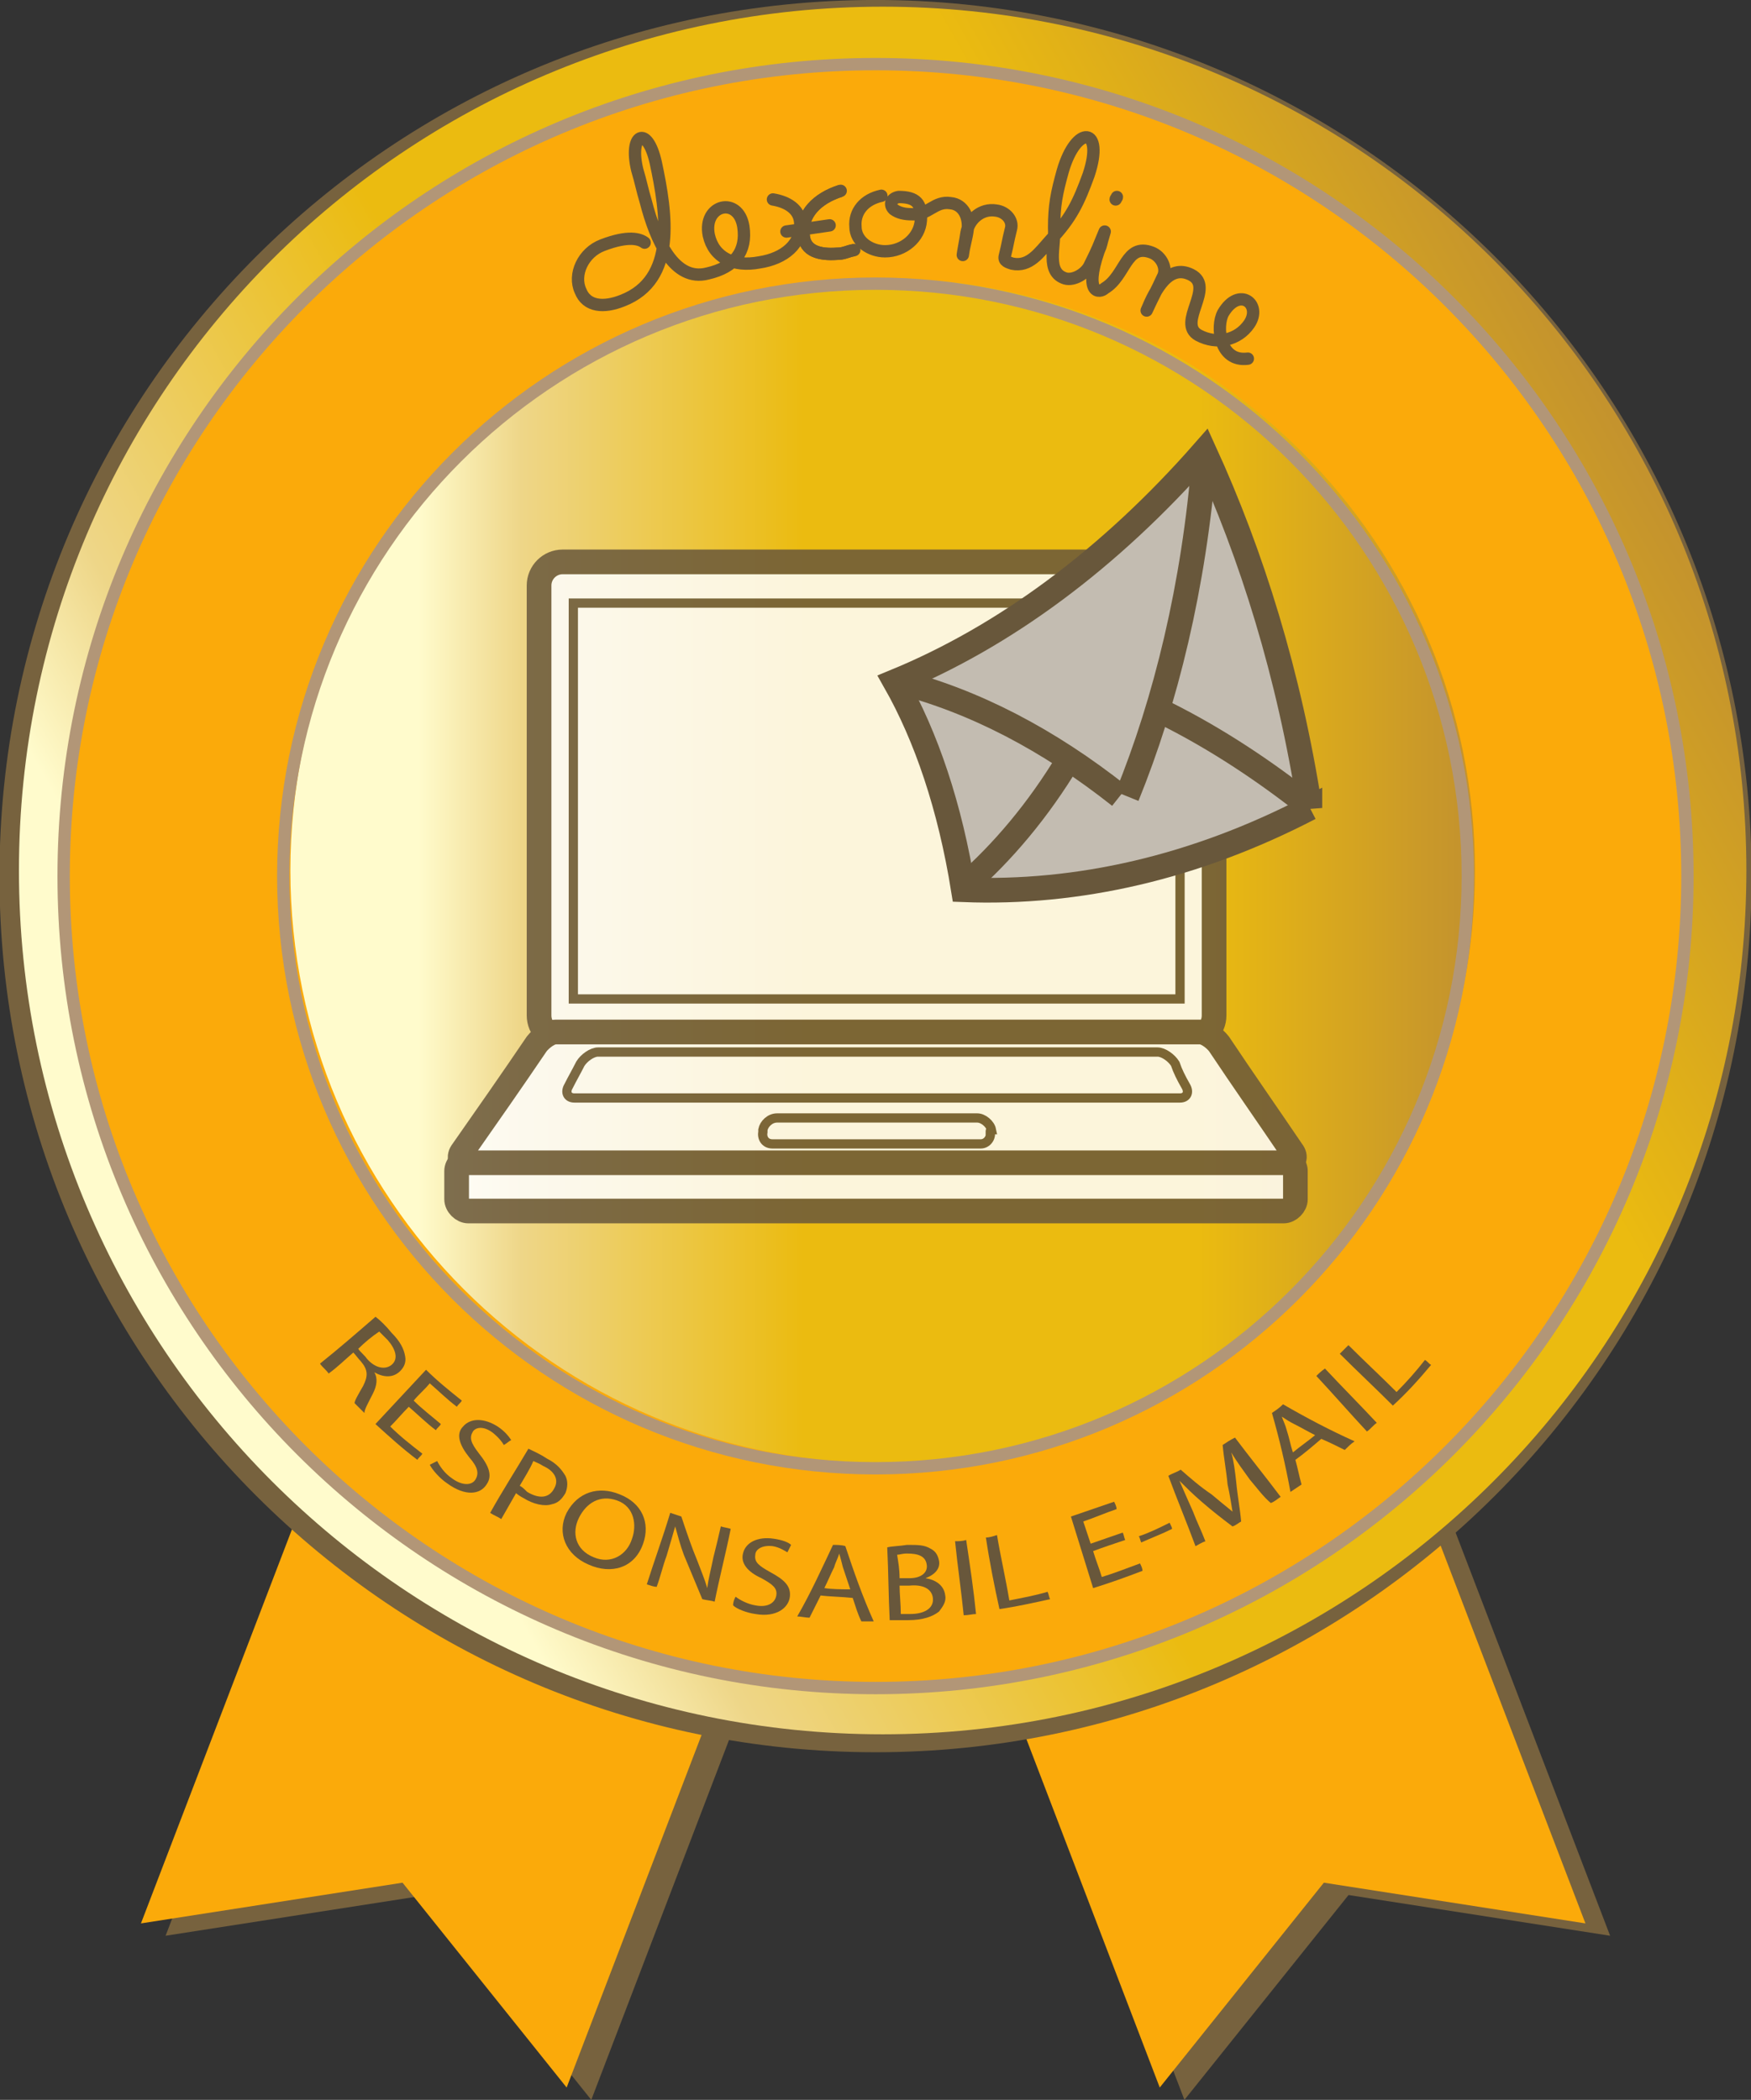 <svg width="50.094mm" height="60.069mm" version="1.1" viewBox="0 0 50.094 60.069" xmlns="http://www.w3.org/2000/svg">
  <rect x="0" y="0" width="50.094" height="60.069" fill="#333333" stroke="none"/>
  <defs>
    <linearGradient id="linearGradient15740" x2="1" gradientTransform="matrix(121.26 70.012 -70.012 121.26 873.69 623.51)" gradientUnits="userSpaceOnUse">
      <stop stop-color="#fffbcc" offset="0"/>
      <stop stop-color="#fffbcc" offset=".106"/>
      <stop stop-color="#eed688" offset=".193"/>
      <stop stop-color="#ebbb10" offset=".432"/>
      <stop stop-color="#ebbb10" offset=".769"/>
      <stop stop-color="#c3922e" offset="1"/>
    </linearGradient>
    <linearGradient id="linearGradient15784" x2="1" gradientTransform="matrix(96 0 0 -96 886.32 658.52)" gradientUnits="userSpaceOnUse">
      <stop stop-color="#fffbcc" offset="0"/>
      <stop stop-color="#fffbcc" offset=".106"/>
      <stop stop-color="#eed688" offset=".193"/>
      <stop stop-color="#ebbb10" offset=".432"/>
      <stop stop-color="#ebbb10" offset=".769"/>
      <stop stop-color="#c3922e" offset="1"/>
    </linearGradient>
    <clipPath id="clipPath15830">
      <path d="m898.79 684.53h69.978v-54.607h-69.978z"/>
    </clipPath>
  </defs>
  <g transform="translate(-7.593 -4.651)">
    <g transform="matrix(.353 0 0 -.353 24.509 64.72)">
      <path d="m0 0 26.6 69.5-34.5 13.2-26.6-69.4 21.2 3.3z" fill="#77623e"/>
    </g>
    <g transform="matrix(.353 0 0 -.353 41.478 64.72)">
      <path d="m0 0-26.6 69.5 34.5 13.2 26.6-69.4-21.2 3.3z" fill="#77623e"/>
    </g>
    <g transform="matrix(.353 0 0 -.353 23.804 64.367)">
      <path d="m0 0 26.6 69.5-34.5 13.2-26.6-69.4 21.2 3.3z" fill="#fbaa0a"/>
    </g>
    <g transform="matrix(.353 0 0 -.353 40.772 64.367)">
      <path d="m0 0-26.6 69.5 34.5 13.2 26.6-69.4-21.2 3.3z" fill="#fbaa0a"/>
    </g>
    <g transform="matrix(.353 0 0 -.353 32.641 5.003)">
      <path d="m0 0c38.66 0 70-31.34 70-70s-31.34-70-70-70-70 31.34-70 70 31.34 70 70 70z" fill="none" stroke="#77623e" stroke-width="2"/>
    </g>
    <g transform="matrix(.353 0 0 -.353 -296.97 262.01)">
      <path d="m864.32 658.52c0-38.66 31.34-70 70-70s70 31.34 70 70-31.34 70.001-70 70.001-70-31.341-70-70.001" fill="url(#linearGradient15740)"/>
    </g>
    <g transform="matrix(.353 0 0 -.353 32.641 6.485)">
      <path d="m0 0c36.34 0 65.8-29.46 65.8-65.8s-29.46-65.8-65.8-65.8-65.8 29.46-65.8 65.8 29.46 65.8 65.8 65.8" fill="#fbaa0a"/>
      <path d="m0 0c36.34 0 65.8-29.46 65.8-65.8s-29.46-65.8-65.8-65.8-65.8 29.46-65.8 65.8 29.46 65.8 65.8 65.8z" fill="none" stroke="#b29677" stroke-miterlimit="3.864"/>
    </g>
    <g transform="matrix(.353 0 0 -.353 -296.97 262.01)">
      <path d="m886.32 658.52c0-26.509 21.491-47.999 48-47.999 26.51 0 48 21.49 48 47.999 0 26.51-21.49 48-48 48-26.509 0-48-21.49-48-48" fill="url(#linearGradient15784)"/>
    </g>
    <g transform="matrix(.353 0 0 -.353 32.641 12.765)">
      <path d="m0 0c26.51 0 48-21.49 48-48s-21.49-48-48-48-48 21.49-48 48 21.49 48 48 48z" fill="none" stroke="#b29677" stroke-miterlimit="3.864"/>
    </g>
    <g transform="matrix(.353 0 0 -.353 26.035 11.592)">
      <path d="m0 0c-0.4 0.3-1.3 0.6-3.4-0.2-1.6-0.6-2.4-2.4-1.8-3.7 0.5-1.3 1.9-1.4 3.4-0.8 4.4 1.7 3.6 7 2.7 11.2-0.7 3.1-2.2 2.3-1.5-0.6 0.3-1 0.4-1.6 0.7-2.6 0.8-3.1 2.3-6.5 5-5.8 2.2 0.5 3.2 1.8 2.9 3.8-0.4 2.5-3.3 1.8-2.8-0.7 0.4-1.8 2-2.6 4.1-2.2 2 0.3 3.5 1.5 3.3 3.3-0.1 1-1 1.6-2.2 1.8" fill="none" stroke="#68573b" stroke-linecap="round" stroke-linejoin="round" stroke-miterlimit="3.864"/>
    </g>
    <g transform="matrix(.353 0 0 -.353 31.644 10.11)" fill="none" stroke="#68573b" stroke-miterlimit="3.864">
      <path d="m0 0c-1.9-0.6-3.2-1.9-3-3.6 0.1-1.3 1.3-1.6 2.7-1.5 0.6 0 0.8 0.2 1.4 0.3" stroke-linecap="round" stroke-linejoin="round"/>
      <path d="m0 0c-1.9-0.6-3.2-1.9-3-3.6 0.1-1.3 1.3-1.6 2.7-1.5 0.6 0 0.8 0.2 1.4 0.3"/>
    </g>
    <g transform="matrix(.353 0 0 -.353 30.092 11.274)">
      <path d="m0 0c1.4 0.2 2.2 0.3 3.5 0.5" fill="none" stroke="#68573b" stroke-linecap="round" stroke-linejoin="round" stroke-miterlimit="3.864"/>
    </g>
    <g transform="matrix(.353 0 0 -.353 32.808 10.251)">
      <path d="m0 0c-1.4-0.3-2.2-1.3-2.1-2.5 0-1.2 1.2-2 2.4-2 1.5 0 2.8 1.1 2.9 2.5s-0.4 1.9-1.8 1.9c-0.6-0.1-0.8-0.6-0.4-1 0.4-0.3 0.9-0.4 1.5-0.4 1.3-0.1 1.8 1.1 3.1 0.9 1.1-0.1 1.5-1.2 1.4-2.1-0.1-0.8-0.3-1.3-0.4-2.1 0.1 0.7 0.2 1.1 0.3 1.8 0.2 1.1 1.2 2 2.4 1.8 0.8-0.1 1.4-0.8 1.2-1.5-0.3-1.2-0.2-1-0.5-2.2-0.1-0.4 0.3-0.5 0.6-0.6 1.4-0.3 2.2 0.9 3.1 1.9 1.7 1.8 2.3 3.1 3.1 5.3 1.3 3.9-1 4.1-2.1 0.3-0.5-1.8-0.7-2.8-0.7-4.6 0.1-1.5-0.7-3.6 0.9-4.1 0.7-0.2 1.7 0.4 2 1.1 0.7 1.4 0.7 1.5 1.2 2.7-0.4-1.3-0.2-0.9-0.5-1.6-1.2-3.5 0.1-3.4 0.5-3 1.7 1 1.7 3.7 3.8 2.9 0.8-0.3 1.3-1.3 0.9-2-0.5-1.1-0.8-1.6-1.3-2.7 0.7 1.7 1.8 3.8 3.6 2.9 2-1-1.2-3.9 0.6-4.9 1.5-0.8 3.2-0.4 4.1 0.9 1.1 1.6-0.8 3.1-2.1 0.9-0.6-1.1-0.3-4 2-3.7" fill="none" stroke="#68573b" stroke-linecap="round" stroke-linejoin="round" stroke-miterlimit="3.864"/>
    </g>
    <g transform="matrix(.353 0 0 -.353 39.546 10.286)">
      <path d="m0 0c0-0.1-0.1-0.1-0.1-0.2" fill="none" stroke="#68573b" stroke-linecap="round" stroke-linejoin="round" stroke-miterlimit="3.864"/>
    </g>
    <g transform="matrix(.353 0 0 -.353 -296.97 262.01)">
      <g clip-path="url(#clipPath15830)" opacity=".85">
        <g transform="translate(967.77 631.88)">
          <path d="m0 0c0-0.477-0.477-0.955-0.955-0.955h-66.068c-0.478 0-0.955 0.478-0.955 0.955v2.291c0 0.478 0.477 0.955 0.955 0.955h66.068c0.478 0 0.955-0.477 0.955-0.955z" fill="#fff"/>
          <path d="m0 0c0-0.477-0.477-0.955-0.955-0.955h-66.068c-0.478 0-0.955 0.478-0.955 0.955v2.291c0 0.478 0.477 0.955 0.955 0.955h66.068c0.478 0 0.955-0.477 0.955-0.955z" fill="none" stroke="#68573b" stroke-width="2"/>
        </g>
        <g transform="translate(961.18 646.77)">
          <path d="m0 0c0-1.05-0.859-1.909-1.909-1.909h-50.889c-1.05 0-1.909 0.859-1.909 1.909v34.848c0 1.051 0.859 1.91 1.909 1.91h50.889c1.05 0 1.909-0.859 1.909-1.91z" fill="#fff"/>
          <path d="m0 0c0-1.05-0.859-1.909-1.909-1.909h-50.889c-1.05 0-1.909 0.859-1.909 1.909v34.848c0 1.051 0.859 1.91 1.909 1.91h50.889c1.05 0 1.909-0.859 1.909-1.91z" fill="none" stroke="#68573b" stroke-width="2"/>
        </g>
        <path d="m909.25 680.19h49.17v-32.08h-49.17z" fill="#fff" stroke="#68573b" stroke-width=".75"/>
        <g transform="translate(967.49 635.79)">
          <path d="m0 0c0.382-0.477 0.191-0.955-0.382-0.955h-66.451c-0.572 0-0.763 0.478-0.381 0.955 2.005 2.864 4.01 5.728 6.014 8.688 0.382 0.478 1.051 0.955 1.528 0.955h52.225c0.477 0 1.146-0.477 1.528-0.955 1.909-2.864 3.914-5.728 5.919-8.688" fill="#fff"/>
          <path d="m0 0c0.382-0.477 0.191-0.955-0.382-0.955h-66.451c-0.572 0-0.763 0.478-0.381 0.955 2.005 2.864 4.01 5.728 6.014 8.688 0.382 0.478 1.051 0.955 1.528 0.955h52.225c0.477 0 1.146-0.477 1.528-0.955 1.909-2.864 3.914-5.728 5.919-8.688z" fill="none" stroke="#68573b" stroke-width="2"/>
        </g>
        <g transform="translate(958.89 641.04)">
          <path d="m0 0c0.286-0.477 0.095-0.955-0.477-0.955h-49.075c-0.572 0-0.763 0.478-0.477 0.955 0.286 0.573 0.668 1.241 0.955 1.814 0.286 0.477 0.955 0.955 1.432 0.955h45.351c0.477 0 1.145-0.478 1.432-0.955 0.191-0.573 0.477-1.146 0.859-1.814" fill="#fff"/>
          <path d="m0 0c0.286-0.477 0.095-0.955-0.477-0.955h-49.075c-0.572 0-0.763 0.478-0.477 0.955 0.286 0.573 0.668 1.241 0.955 1.814 0.286 0.477 0.955 0.955 1.432 0.955h45.351c0.477 0 1.145-0.478 1.432-0.955 0.191-0.573 0.477-1.146 0.859-1.814z" fill="none" stroke="#68573b" stroke-width=".75"/>
        </g>
        <g transform="translate(943.04 637.32)">
          <path d="m0 0c0.095-0.477-0.286-0.955-0.764-0.955h-16.899c-0.573 0-0.859 0.478-0.764 0.955v0.191c0.096 0.477 0.573 0.955 1.146 0.955h16.231c0.477 0 1.05-0.478 1.146-0.955-0.096 0-0.096-0.096-0.096-0.191" fill="#fff"/>
          <path d="m0 0c0.095-0.477-0.286-0.955-0.764-0.955h-16.899c-0.573 0-0.859 0.478-0.764 0.955v0.191c0.096 0.477 0.573 0.955 1.146 0.955h16.231c0.477 0 1.05-0.478 1.146-0.955-0.096 0-0.096-0.096-0.096-0.191z" fill="none" stroke="#68573b" stroke-width=".75"/>
        </g>
      </g>
    </g>
    <g transform="matrix(.353 0 0 -.353 45.067 27.764)">
      <path d="m0 0c-9.28-4.821-18.801-6.99-28.081-6.628-1.084 6.749-3.013 12.413-5.544 16.872 8.798 3.616 17.355 9.883 25.068 18.68 3.857-8.436 6.87-18.077 8.557-28.924" fill="#c3bcb1"/>
      <path d="m0 0c-9.28-4.821-18.801-6.99-28.081-6.628-1.084 6.749-3.013 12.413-5.544 16.872 8.798 3.616 17.355 9.883 25.068 18.68 3.857-8.436 6.87-18.077 8.557-28.924z" fill="none" stroke="#68573b" stroke-width="2"/>
    </g>
    <g transform="matrix(.353 0 0 -.353 35.203 29.975)">
      <path d="m0 0c3.013 2.651 5.905 6.026 8.436 10.244" fill="#c3bcb1" stroke="#68573b" stroke-width="2"/>
    </g>
    <g transform="matrix(.353 0 0 -.353 44.897 27.594)">
      <path d="m0 0c-3.857 3.013-7.834 5.544-11.811 7.472" fill="#c3bcb1" stroke="#68573b" stroke-width="2"/>
    </g>
    <g transform="matrix(.353 0 0 -.353 33.29 24.15)">
      <path d="m0 0c6.146-1.567 12.172-4.7 17.957-9.28" fill="#c3bcb1" stroke="#68573b" stroke-width="2"/>
    </g>
    <g transform="matrix(.353 0 0 -.353 42.048 17.73)">
      <path d="m0 0c-0.844-10.485-3.133-19.765-6.267-27.478" fill="#c3bcb1" stroke="#68573b" stroke-width="2"/>
    </g>
    <g transform="matrix(.353 0 0 -.353 17.842 43.236)">
      <path d="m0 0c0.2-0.3 0.5-0.5 0.7-0.8 0.7-0.8 1.5-0.9 2-0.5 0.6 0.5 0.3 1.3-0.3 2l-0.7 0.7c-0.6-0.4-1.2-0.9-1.7-1.4m1.4 2.6c0.4-0.3 0.9-0.8 1.3-1.3 0.7-0.7 1-1.3 1.1-1.9 0.1-0.5-0.1-0.9-0.4-1.2-0.6-0.6-1.4-0.5-2.1-0.1 0.3-0.5 0.2-1.1-0.1-1.7-0.4-0.8-0.7-1.3-0.7-1.6l-0.8 0.8c0 0.2 0.3 0.7 0.7 1.4 0.4 0.8 0.4 1.3-0.2 2-0.2 0.2-0.4 0.5-0.6 0.7-0.7-0.6-1.3-1.2-2-1.7-0.2 0.3-0.5 0.5-0.7 0.8 1.5 1.2 3 2.5 4.5 3.8" fill="#68573b"/>
    </g>
    <g transform="matrix(.353 0 0 -.353 20.064 45.564)">
      <path d="m0 0c-0.8 0.6-1.5 1.3-2.2 1.9-0.5-0.5-1-1.1-1.5-1.6 0.8-0.8 1.7-1.5 2.6-2.2-0.1-0.2-0.3-0.3-0.4-0.5-1.2 0.9-2.3 1.9-3.4 2.9 1.4 1.5 2.8 3 4.1 4.4 0.9-0.9 1.9-1.7 2.9-2.5-0.1-0.2-0.3-0.3-0.4-0.5-0.8 0.6-1.5 1.3-2.2 1.9-0.4-0.5-0.9-0.9-1.3-1.4 0.7-0.7 1.5-1.3 2.2-1.9-0.1-0.2-0.3-0.3-0.4-0.5" fill="#68573b"/>
    </g>
    <g transform="matrix(.353 0 0 -.353 20.1 46.446)">
      <path d="m0 0c0.2-0.4 0.6-1 1.2-1.4 0.8-0.6 1.6-0.6 1.9-0.1s0.2 1-0.5 1.8c-0.8 1-1.1 1.9-0.5 2.5 0.6 0.7 1.7 0.7 2.8 0 0.6-0.4 0.9-0.8 1.1-1.1-0.2-0.1-0.4-0.3-0.6-0.4-0.1 0.2-0.4 0.6-0.9 1-0.8 0.6-1.4 0.4-1.6 0.1-0.3-0.5-0.2-0.9 0.5-1.8 0.8-1 1.1-1.8 0.6-2.5-0.5-0.8-1.7-1-3.2 0.1-0.6 0.4-1.2 1.1-1.4 1.5l0.6 0.3" fill="#68573b"/>
    </g>
    <g transform="matrix(.353 0 0 -.353 22.463 47.152)">
      <path d="m0 0c0.2-0.1 0.4-0.3 0.6-0.5 1-0.6 1.8-0.5 2.2 0.3 0.4 0.7 0 1.4-0.9 1.8-0.3 0.2-0.6 0.3-0.8 0.4-0.3-0.7-0.7-1.3-1.1-2m0.7 3c0.4-0.2 0.9-0.4 1.5-0.8 0.8-0.4 1.2-0.9 1.5-1.4 0.2-0.4 0.2-0.9 0-1.4-0.3-0.5-0.6-0.8-1.1-0.9-0.6-0.2-1.5 0-2.3 0.5-0.2 0.1-0.5 0.3-0.6 0.4l-1.2-2.1c-0.3 0.2-0.6 0.3-0.9 0.5 1 1.8 2.1 3.5 3.1 5.2" fill="#68573b"/>
    </g>
    <g transform="matrix(.353 0 0 -.353 24.156 48.069)">
      <path d="m0 0c-0.6-1.2-0.3-2.6 1.2-3.2 1.4-0.6 2.7 0.2 3.1 1.5 0.4 1.1 0.2 2.6-1.2 3.1s-2.5-0.2-3.1-1.4m5.2-2.1c-0.7-2-2.6-2.5-4.4-1.7-1.9 0.8-2.6 2.6-1.8 4.2 0.9 1.7 2.6 2.2 4.3 1.5 1.8-0.7 2.5-2.3 1.9-4" fill="#68573b"/>
    </g>
    <g transform="matrix(.353 0 0 -.353 26.097 49.974)">
      <path d="m0 0c0.6 1.9 1.3 3.8 1.9 5.8 0.3-0.1 0.6-0.2 0.9-0.3 0.4-1.2 0.8-2.4 1.3-3.6 0.3-0.8 0.6-1.5 0.8-2.2 0.1 0.8 0.3 1.5 0.5 2.5 0.2 0.8 0.4 1.6 0.6 2.5 0.3-0.1 0.5-0.1 0.8-0.2-0.4-2-0.9-3.9-1.3-5.9-0.3 0.1-0.6 0.1-1 0.2l-1.5 3.6c-0.3 0.8-0.5 1.6-0.7 2.3-0.2-0.7-0.4-1.4-0.7-2.4-0.3-0.8-0.5-1.7-0.8-2.5-0.2 0-0.5 0.1-0.8 0.2" fill="#68573b"/>
    </g>
    <g transform="matrix(.353 0 0 -.353 28.637 50.327)">
      <path d="m0 0c0.4-0.3 1-0.6 1.6-0.7 1-0.2 1.6 0.2 1.7 0.8s-0.3 0.9-1.2 1.4c-1.1 0.5-1.7 1.2-1.5 2 0.2 0.9 1.2 1.4 2.5 1.2 0.7-0.1 1.2-0.3 1.4-0.5l-0.3-0.6c-0.2 0.1-0.6 0.4-1.2 0.5-0.9 0.1-1.4-0.3-1.4-0.7-0.1-0.6 0.3-0.9 1.2-1.4 1.1-0.6 1.7-1.1 1.6-2s-1.1-1.7-2.8-1.4c-0.7 0.1-1.5 0.4-1.8 0.7 0 0.3 0.1 0.5 0.2 0.7" fill="#68573b"/>
    </g>
    <g transform="matrix(.353 0 0 -.353 31.918 50.115)">
      <path d="m0 0-0.6 1.8c-0.1 0.4-0.2 0.8-0.3 1.1-0.1-0.4-0.3-0.7-0.4-1.1-0.3-0.6-0.5-1.1-0.8-1.7 0.6-0.1 1.4-0.1 2.1-0.1m-2.4-0.5-0.9-1.8c-0.3 0-0.7 0.1-1 0.1 1.1 1.9 2 3.9 2.9 5.8 0.3 0 0.7 0 1-0.1 0.7-2.1 1.4-4.1 2.3-6.1h-1c-0.3 0.6-0.5 1.3-0.7 1.9-0.9 0.1-1.8 0.1-2.6 0.2" fill="#68573b"/>
    </g>
    <g transform="matrix(.353 0 0 -.353 33.364 50.821)">
      <path d="m0 0h0.8c1 0 1.9 0.4 1.8 1.3-0.1 0.8-0.9 1.1-1.9 1h-0.8c0-0.7 0.1-1.5 0.1-2.3m-0.1 2.9h0.8c1 0 1.5 0.5 1.4 1.1-0.1 0.7-0.7 0.9-1.6 0.9-0.4 0-0.6-0.1-0.8-0.1 0.1-0.6 0.2-1.2 0.2-1.9m-1 2.5c0.4 0.1 1 0.1 1.6 0.2 0.9 0 1.4 0 1.9-0.3 0.4-0.2 0.6-0.5 0.7-1 0.1-0.6-0.3-1.1-1.1-1.4 0.7-0.1 1.5-0.5 1.6-1.4 0.1-0.5-0.2-0.9-0.5-1.3-0.5-0.4-1.3-0.7-2.5-0.7h-1.5c-0.1 1.9-0.1 3.9-0.2 5.9" fill="#68573b"/>
    </g>
    <g transform="matrix(.353 0 0 -.353 35.234 48.704)">
      <path d="m0 0c0.3-2 0.6-4 0.8-6-0.3 0-0.6-0.1-1-0.1-0.2 2-0.5 4-0.7 6 0.3 0 0.6 0 0.9 0.1" fill="#68573b"/>
    </g>
    <g transform="matrix(.353 0 0 -.353 35.798 48.633)">
      <path d="m0 0c0.3 0 0.6 0.1 0.9 0.2 0.3-1.8 0.7-3.5 1-5.3 1 0.2 2.1 0.4 3.1 0.7 0.1-0.2 0.1-0.4 0.2-0.6-1.4-0.3-2.7-0.6-4.1-0.8-0.4 1.8-0.8 3.8-1.1 5.8" fill="#68573b"/>
    </g>
    <g transform="matrix(.353 0 0 -.353 39.784 48.704)">
      <path d="m0 0c-0.9-0.3-1.8-0.6-2.6-0.9 0.2-0.7 0.5-1.4 0.7-2.1 1 0.3 2 0.7 3.1 1.1 0.1-0.2 0.2-0.4 0.2-0.6-1.3-0.5-2.7-1-4-1.4-0.6 1.9-1.2 3.9-1.8 5.8 1.2 0.4 2.3 0.8 3.5 1.2 0.1-0.2 0.2-0.4 0.2-0.6-0.9-0.3-1.8-0.7-2.7-1l0.6-1.8c0.9 0.3 1.7 0.6 2.6 0.9 0.1-0.2 0.1-0.4 0.2-0.6" fill="#68573b"/>
    </g>
    <g transform="matrix(.353 0 0 -.353 41.054 48.21)">
      <path d="m0 0c0.1-0.2 0.2-0.4 0.2-0.5-0.8-0.4-1.6-0.7-2.5-1.1-0.1 0.2-0.1 0.4-0.2 0.5 0.9 0.3 1.7 0.7 2.5 1.1" fill="#68573b"/>
    </g>
    <g transform="matrix(.353 0 0 -.353 43.348 46.975)">
      <path d="m0 0c-0.5 0.7-1.1 1.5-1.5 2.2 0.2-0.7 0.3-1.5 0.4-2.4 0.1-1.1 0.3-2.1 0.4-3.2-0.2-0.1-0.4-0.3-0.7-0.4-0.8 0.6-1.7 1.3-2.5 2-0.7 0.6-1.3 1.2-1.8 1.7 0.3-0.7 0.7-1.6 1.1-2.5 0.3-0.8 0.7-1.6 1-2.4-0.3-0.1-0.6-0.3-0.8-0.4-0.7 1.9-1.5 3.8-2.2 5.7 0.3 0.2 0.7 0.3 1 0.5 0.8-0.7 1.6-1.4 2.5-2 0.6-0.5 1.2-1 1.7-1.4-0.1 0.6-0.2 1.3-0.4 2.2-0.1 1.1-0.3 2.1-0.4 3.2 0.3 0.2 0.6 0.4 1 0.6 1.2-1.6 2.5-3.2 3.7-4.8-0.3-0.2-0.5-0.4-0.8-0.5-0.6 0.5-1.1 1.2-1.7 1.9" fill="#68573b"/>
    </g>
    <g transform="matrix(.353 0 0 -.353 45.217 45.705)">
      <path d="m0 0c-0.6 0.3-1.1 0.6-1.7 0.9-0.4 0.2-0.7 0.4-1 0.6 0.1-0.3 0.3-0.7 0.4-1.1 0.2-0.6 0.3-1.2 0.5-1.8 0.6 0.5 1.2 0.9 1.8 1.4m-1.6-2c0.2-0.7 0.3-1.3 0.5-2l-0.9-0.6c-0.4 2.2-0.9 4.3-1.5 6.4 0.3 0.2 0.6 0.4 0.9 0.7 1.9-1.1 3.8-2.1 5.8-3-0.3-0.2-0.6-0.5-0.8-0.7-0.6 0.3-1.2 0.6-1.9 0.9-0.7-0.6-1.4-1.2-2.1-1.7" fill="#68573b"/>
    </g>
    <g transform="matrix(.353 0 0 -.353 45.499 43.8)">
      <path d="m0 0c1.4-1.5 2.8-2.9 4.2-4.4-0.3-0.2-0.5-0.5-0.8-0.7-1.4 1.5-2.7 3-4.1 4.5 0.2 0.2 0.4 0.4 0.7 0.6" fill="#68573b"/>
    </g>
    <g transform="matrix(.353 0 0 -.353 45.923 43.377)">
      <path d="m0 0 0.7 0.7c1.3-1.3 2.6-2.5 3.9-3.8 0.8 0.8 1.6 1.7 2.3 2.6 0.2-0.1 0.3-0.3 0.5-0.4-1-1.2-2-2.3-3.1-3.3-1.4 1.4-2.9 2.8-4.3 4.2" fill="#68573b"/>
    </g>
  </g>
</svg>
